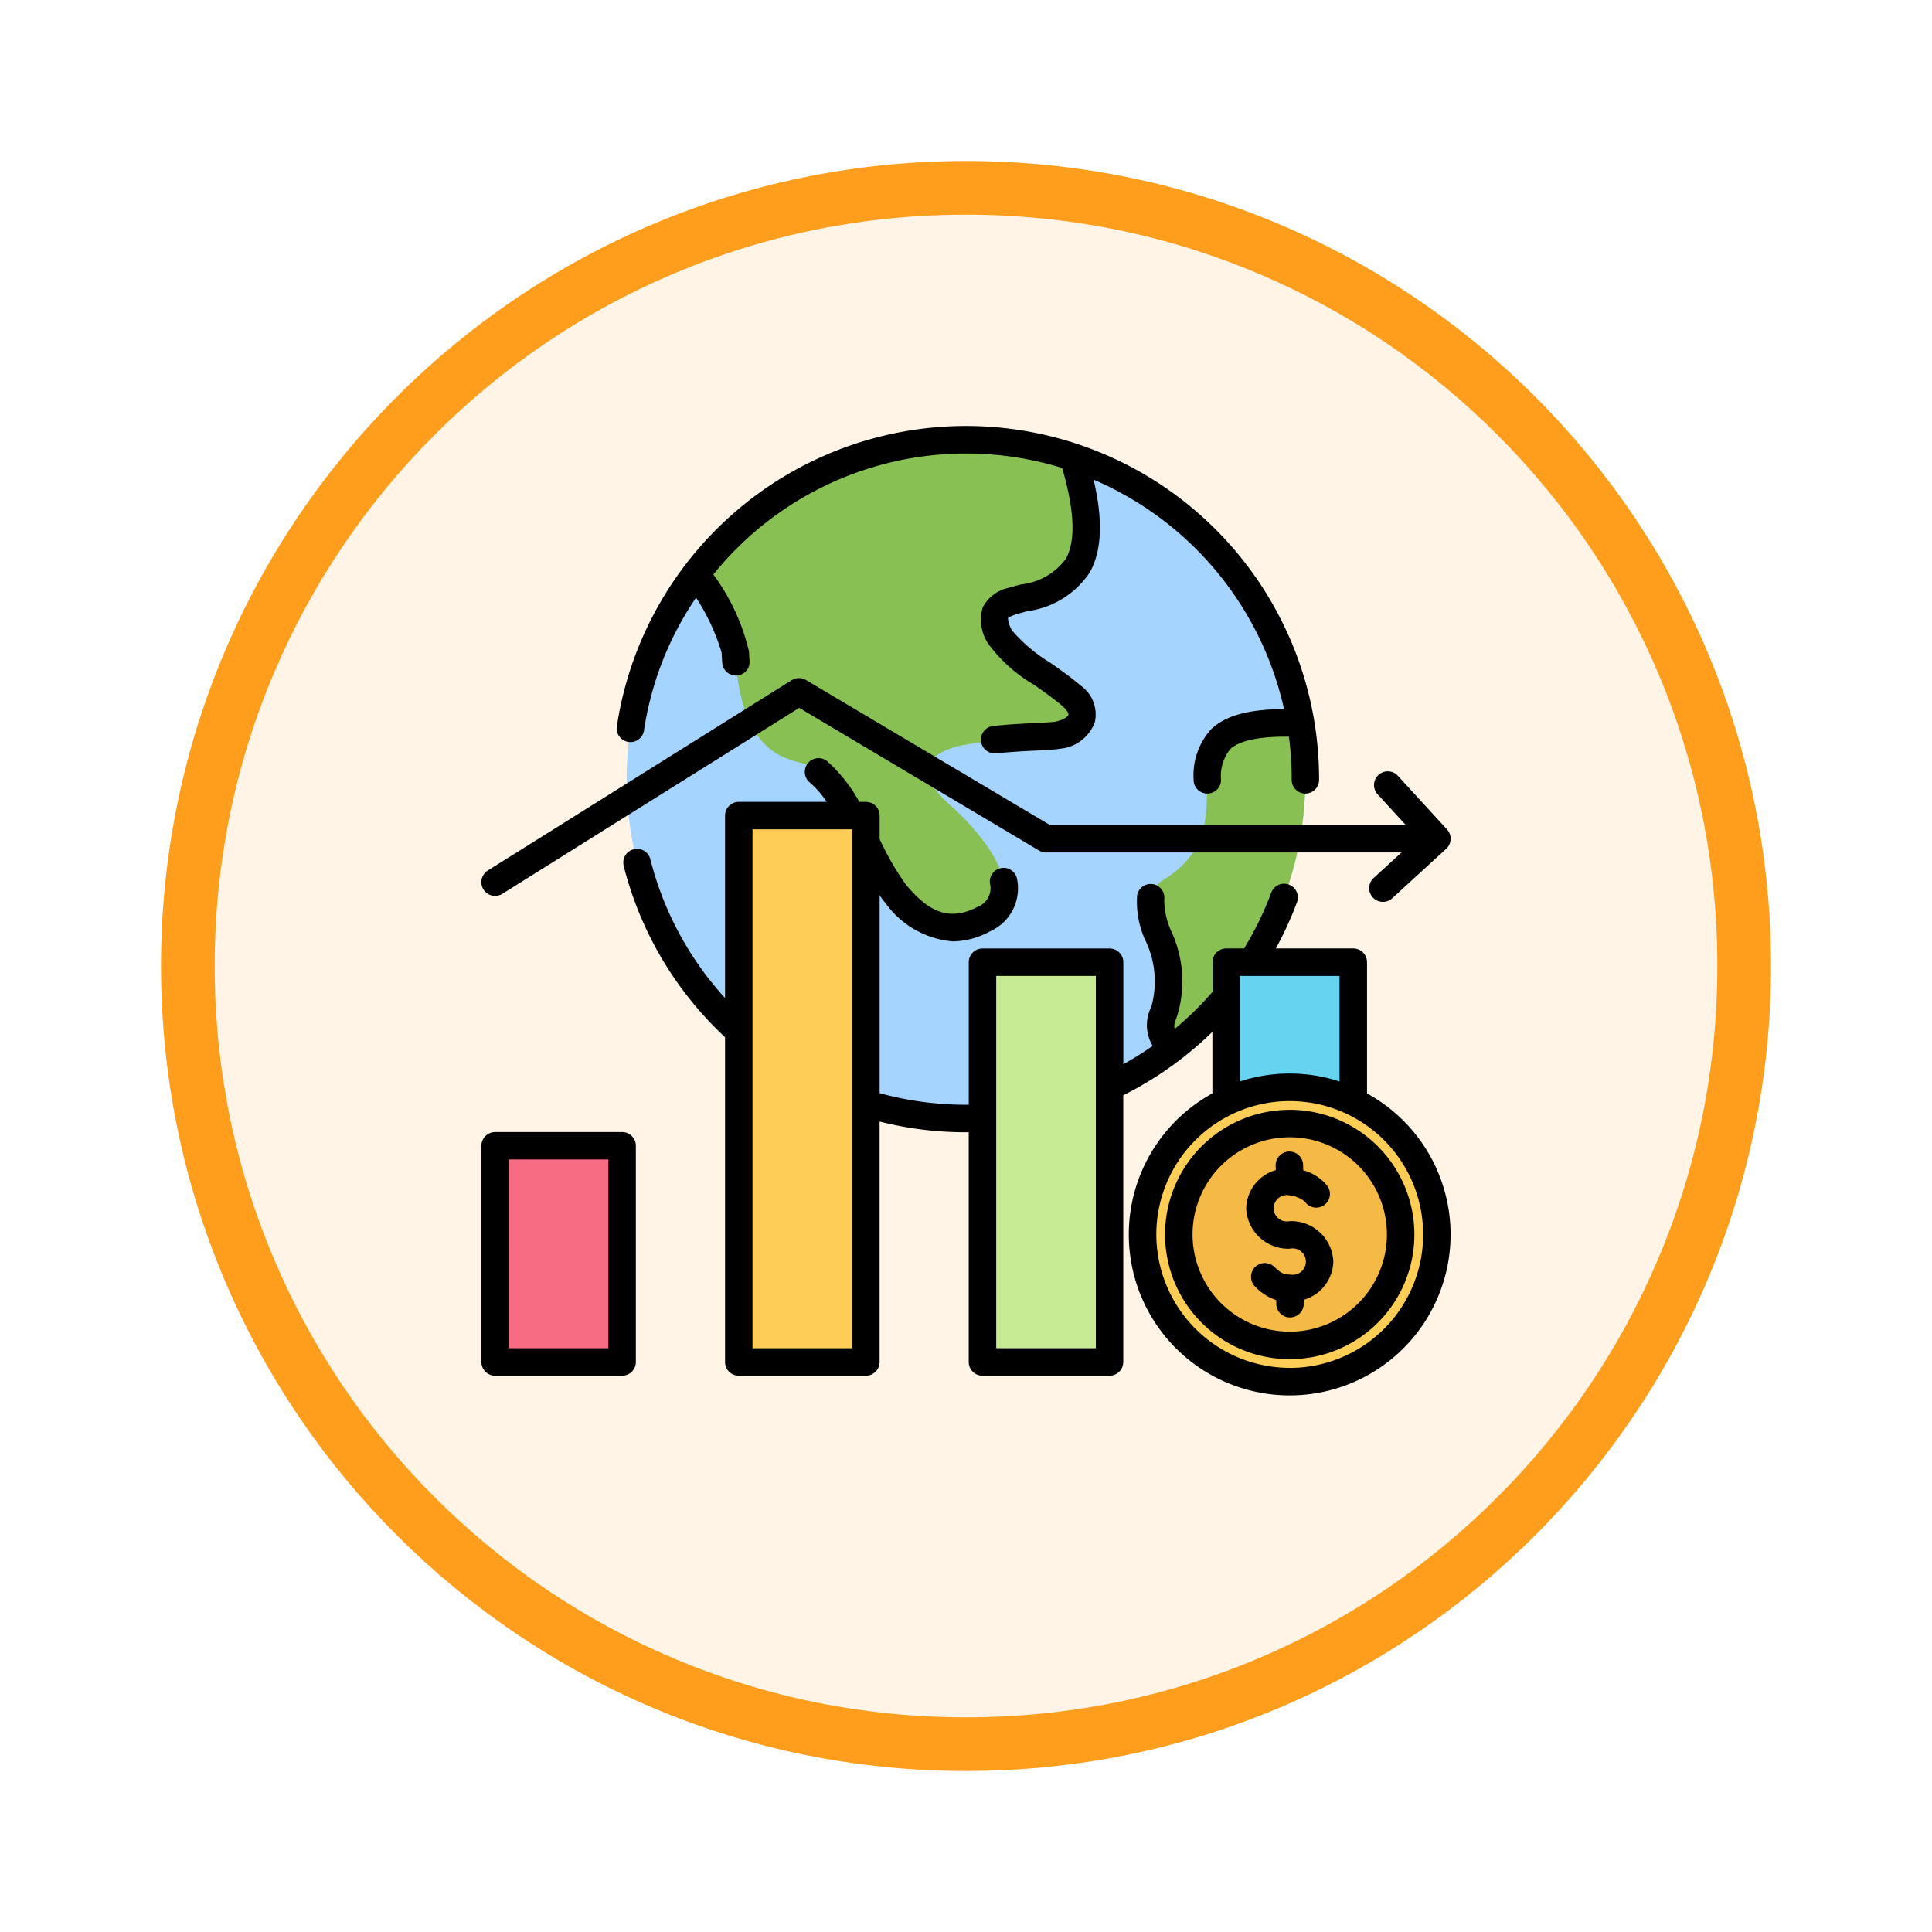 <svg xmlns="http://www.w3.org/2000/svg" xmlns:xlink="http://www.w3.org/1999/xlink" width="108" height="108" viewBox="0 0 108 108">
  <defs>
    <filter id="Trazado_904820" x="0" y="0" width="108" height="108" filterUnits="userSpaceOnUse">
      <feOffset dy="3" input="SourceAlpha"/>
      <feGaussianBlur stdDeviation="3" result="blur"/>
      <feFlood flood-opacity="0.161"/>
      <feComposite operator="in" in2="blur"/>
      <feComposite in="SourceGraphic"/>
    </filter>
  </defs>
  <g id="Grupo_1225231" data-name="Grupo 1225231" transform="translate(-617.97 -322)">
    <g id="Grupo_1224995" data-name="Grupo 1224995" transform="translate(-2.029 -140)">
      <g id="Grupo_1203794" data-name="Grupo 1203794" transform="translate(0 -419)">
        <g id="Grupo_1203639" data-name="Grupo 1203639" transform="translate(0 81)">
          <g id="Grupo_1202437" data-name="Grupo 1202437" transform="translate(0.523 386.813)">
            <g id="Grupo_1177315" data-name="Grupo 1177315" transform="translate(-0.523 -112.813)">
              <g id="Grupo_1173585" data-name="Grupo 1173585" transform="translate(629 532)">
                <g id="Grupo_1173428" data-name="Grupo 1173428" transform="translate(0 0)">
                  <g id="Grupo_1171958" data-name="Grupo 1171958">
                    <g id="Grupo_1167341" data-name="Grupo 1167341">
                      <g id="Grupo_1166792" data-name="Grupo 1166792">
                        <g transform="matrix(1, 0, 0, 1, -9, -6)" filter="url(#Trazado_904820)">
                          <g id="Trazado_904820-2" data-name="Trazado 904820" transform="translate(9 6)" fill="#fff4e6">
                            <path d="M 45 88.5 C 39.127 88.5 33.43 87.35 28.068 85.082 C 22.889 82.891 18.236 79.755 14.241 75.759 C 10.245 71.764 7.109 67.111 4.918 61.932 C 2.65 56.57 1.5 50.873 1.5 45 C 1.5 39.127 2.65 33.43 4.918 28.068 C 7.109 22.889 10.245 18.236 14.241 14.241 C 18.236 10.245 22.889 7.109 28.068 4.918 C 33.43 2.65 39.127 1.5 45 1.5 C 50.873 1.5 56.57 2.65 61.932 4.918 C 67.111 7.109 71.764 10.245 75.759 14.241 C 79.755 18.236 82.891 22.889 85.082 28.068 C 87.35 33.43 88.5 39.127 88.5 45 C 88.5 50.873 87.35 56.57 85.082 61.932 C 82.891 67.111 79.755 71.764 75.759 75.759 C 71.764 79.755 67.111 82.891 61.932 85.082 C 56.57 87.35 50.873 88.5 45 88.5 Z" stroke="none"/>
                            <path d="M 45 3 C 39.329 3 33.829 4.11 28.653 6.299 C 23.652 8.415 19.16 11.443 15.302 15.302 C 11.443 19.16 8.415 23.652 6.299 28.653 C 4.11 33.829 3 39.329 3 45 C 3 50.671 4.11 56.171 6.299 61.347 C 8.415 66.348 11.443 70.84 15.302 74.698 C 19.16 78.557 23.652 81.585 28.653 83.701 C 33.829 85.89 39.329 87 45 87 C 50.671 87 56.171 85.89 61.347 83.701 C 66.348 81.585 70.84 78.557 74.698 74.698 C 78.557 70.84 81.585 66.348 83.701 61.347 C 85.89 56.171 87 50.671 87 45 C 87 39.329 85.89 33.829 83.701 28.653 C 81.585 23.652 78.557 19.16 74.698 15.302 C 70.84 11.443 66.348 8.415 61.347 6.299 C 56.171 4.11 50.671 3 45 3 M 45 -7.62939453125e-06 C 69.853 -7.62939453125e-06 90 20.147 90 45 C 90 69.853 69.853 90 45 90 C 20.147 90 -7.62939453125e-06 69.853 -7.62939453125e-06 45 C -7.62939453125e-06 20.147 20.147 -7.62939453125e-06 45 -7.62939453125e-06 Z" stroke="none" fill="#ff9d1c"/>
                          </g>
                        </g>
                      </g>
                    </g>
                  </g>
                </g>
              </g>
            </g>
          </g>
        </g>
      </g>
    </g>
    <g id="statistics_9655388" transform="translate(635.88 394.323)">
      <g id="Grupo_1225230" data-name="Grupo 1225230" transform="translate(9.262 -55.591)">
        <g id="Grupo_1225227" data-name="Grupo 1225227" transform="translate(0 0)">
          <circle id="Elipse_12646" data-name="Elipse 12646" cx="18.969" cy="18.969" r="18.969" transform="translate(0 26.822) rotate(-45)" fill="#a4d4ff"/>
          <g id="Grupo_1225226" data-name="Grupo 1225226" transform="translate(11.685 7.852)">
            <path id="Trazado_1175137" data-name="Trazado 1175137" d="M132.211,36.431c-2.166-1.91-1.257-2.84.449-3.312a38.129,38.129,0,0,1,5.577-.608c1.4-.3,1.8-1.283.733-2.211-1.257-1.09-3.458-2.288-3.971-3.264-.708-1.349-.194-1.751.72-2.034,1.936-.6,5.664-.66,3.358-8.034a19,19,0,0,0-21.135,6.576,11.033,11.033,0,0,1,2.241,4.319c.294,6.013,3.135,5.962,3.97,6.287,2.111.823,3.695,5.723,5.013,7.251.763.885,2.372,2.741,4.912,1.394C137.158,41.162,133.122,37.234,132.211,36.431Z" transform="translate(-117.943 -16.001)" fill="#89c053" fill-rule="evenodd"/>
            <path id="Trazado_1175138" data-name="Trazado 1175138" d="M135.151,302.076c.2-4.782-5.6-1.467-6.421-1.9a18.986,18.986,0,0,0,7.866,5.125c.028-.253-.024-.215-.006-.51C136.742,302.288,135.107,303.113,135.151,302.076Z" transform="translate(-127.547 -268.367)" fill="#89c053" fill-rule="evenodd"/>
            <path id="Trazado_1175139" data-name="Trazado 1175139" d="M353.808,161.237c-1.753,1.714.762,5.411-3.144,7.819-2.251,1.388,1.256,4.159,0,7.4a1.77,1.77,0,0,0,.48,2.036,19,19,0,0,0,7.161-18.173C355.838,160.223,354.472,160.588,353.808,161.237Z" transform="translate(-324.45 -144.476)" fill="#89c053" fill-rule="evenodd"/>
          </g>
        </g>
        <g id="Grupo_1225228" data-name="Grupo 1225228" transform="translate(0.504 28.859)">
          <path id="Trazado_1175140" data-name="Trazado 1175140" d="M16.547,375.819h6.008a.549.549,0,0,1,.548.548v10.988a.549.549,0,0,1-.548.548H16.547a.549.549,0,0,1-.548-.548V376.367A.549.549,0,0,1,16.547,375.819Z" transform="translate(-15.999 -357.36)" fill="#f76c82" fill-rule="evenodd"/>
          <path id="Trazado_1175141" data-name="Trazado 1175141" d="M389.158,282.243h6.008a.549.549,0,0,1,.548.548v21.252a.549.549,0,0,1-.548.548h-6.008a.549.549,0,0,1-.548-.548V282.791A.549.549,0,0,1,389.158,282.243Z" transform="translate(-347.741 -274.048)" fill="#66d4f1" fill-rule="evenodd"/>
          <path id="Trazado_1175142" data-name="Trazado 1175142" d="M140.751,207.526h6.008a.549.549,0,0,1,.548.548v29.447a.549.549,0,0,1-.548.548h-6.008a.549.549,0,0,1-.548-.548V208.074A.549.549,0,0,1,140.751,207.526Z" transform="translate(-126.58 -207.526)" fill="#fdcd56" fill-rule="evenodd"/>
          <path id="Trazado_1175143" data-name="Trazado 1175143" d="M264.955,282.243h6.008a.549.549,0,0,1,.548.548v21.252a.549.549,0,0,1-.548.548h-6.008a.549.549,0,0,1-.548-.548V282.791A.549.549,0,0,1,264.955,282.243Z" transform="translate(-237.161 -274.048)" fill="#c6ea94" fill-rule="evenodd"/>
        </g>
        <g id="Grupo_1225229" data-name="Grupo 1225229" transform="translate(36.148 43.506)">
          <circle id="Elipse_12647" data-name="Elipse 12647" cx="8.226" cy="8.226" r="8.226" transform="translate(0.551 0.542)" fill="#fdcd56"/>
          <circle id="Elipse_12648" data-name="Elipse 12648" cx="6.201" cy="6.201" r="6.201" transform="translate(0 8.768) rotate(-45)" fill="#f5b945"/>
        </g>
      </g>
      <path id="Trazado_1175144" data-name="Trazado 1175144" d="M56.622,55.709a2.282,2.282,0,0,1-1.652,2.137l0,.2a.769.769,0,0,1-.749.786h-.019a.768.768,0,0,1-.767-.75l0-.218a2.9,2.9,0,0,1-1.17-.743A.768.768,0,0,1,53.32,56c.375.354.53.431.868.431a.739.739,0,1,0,0-1.442,2.354,2.354,0,0,1-2.435-2.256,2.282,2.282,0,0,1,1.654-2.137l-.007-.251a.769.769,0,0,1,.749-.787h.019a.768.768,0,0,1,.767.749l.007.3a2.562,2.562,0,0,1,1.366.9.767.767,0,1,1-1.283.842,1.646,1.646,0,0,0-.838-.341.738.738,0,1,0,0,1.441,2.354,2.354,0,0,1,2.435,2.257Zm-2.435,3.917a5.433,5.433,0,1,0-5.433-5.434A5.439,5.439,0,0,0,54.187,59.626Zm0-12.4a6.969,6.969,0,1,0,6.968,6.969A6.976,6.976,0,0,0,54.187,47.223Zm0,14.427a7.458,7.458,0,1,0-7.458-7.458A7.466,7.466,0,0,0,54.187,61.65ZM51.4,39.741h5.57v5.9a8.95,8.95,0,0,0-5.57,0ZM43.349,60.553H37.78V39.741h5.569Zm-13.623,0h-5.57V31.546h5.57ZM58.508,46.307V38.973a.768.768,0,0,0-.768-.768H53.41a19.67,19.67,0,0,0,1.18-2.575.768.768,0,1,0-1.439-.537,18.107,18.107,0,0,1-1.514,3.112h-1a.768.768,0,0,0-.767.768V40.63A18.354,18.354,0,0,1,47.76,42.7c-.066-.2,0-.374.118-.672a6.633,6.633,0,0,0-.317-4.792,4.356,4.356,0,0,1-.391-1.74.768.768,0,0,0-1.512-.27,5.153,5.153,0,0,0,.451,2.513,5.245,5.245,0,0,1,.337,3.735,2.244,2.244,0,0,0,.078,2.175,18.272,18.272,0,0,1-1.639,1.027v-5.7a.768.768,0,0,0-.767-.768H37.012a.768.768,0,0,0-.768.768v7.966l-.154,0a18.24,18.24,0,0,1-4.828-.648V35.242a5.1,5.1,0,0,0,.329.43,5.168,5.168,0,0,0,3.755,2.139,4.454,4.454,0,0,0,2.1-.568,2.626,2.626,0,0,0,1.506-2.876.768.768,0,1,0-1.516.243,1.11,1.11,0,0,1-.71,1.276c-1.849.981-3.02-.114-3.971-1.217a15.1,15.1,0,0,1-1.434-2.455l-.058-.111V30.778a.768.768,0,0,0-.768-.767h-.37a8.584,8.584,0,0,0-1.8-2.277.768.768,0,0,0-.971,1.19A5.249,5.249,0,0,1,28.3,30.01H23.388a.768.768,0,0,0-.767.767v10.2a18.086,18.086,0,0,1-4.176-7.757.768.768,0,1,0-1.489.377,19.655,19.655,0,0,0,5.664,9.567V61.321a.768.768,0,0,0,.767.768h7.105a.768.768,0,0,0,.768-.768V47.881a19.764,19.764,0,0,0,4.828.6l.154,0V61.321a.767.767,0,0,0,.768.768h7.105a.768.768,0,0,0,.767-.768V46.412a19.945,19.945,0,0,0,4.982-3.545v3.44a8.994,8.994,0,1,0,8.641,0ZM16.577,25.759a19.738,19.738,0,0,1,39.25,2.981v.045a.768.768,0,0,1-.768.763h0a.767.767,0,0,1-.763-.772v-.041a18.1,18.1,0,0,0-.155-2.368c-1.685-.017-2.793.221-3.294.712a2.431,2.431,0,0,0-.5,1.728.768.768,0,0,1-.767.74h-.028a.768.768,0,0,1-.739-.8,3.824,3.824,0,0,1,.956-2.771c.794-.777,2.078-1.142,4.1-1.151A18.27,18.27,0,0,0,43.224,12c.531,2.266.461,3.969-.212,5.177a4.947,4.947,0,0,1-3.463,2.169c-.216.056-.422.108-.6.163-.426.132-.5.223-.512.234a1.454,1.454,0,0,0,.245.709,8.839,8.839,0,0,0,2.107,1.772c.589.415,1.2.845,1.687,1.268a1.985,1.985,0,0,1,.822,2.042,2.271,2.271,0,0,1-1.9,1.5,10.183,10.183,0,0,1-1.318.106c-.663.032-1.485.072-2.31.161-.028,0-.056,0-.084,0a.768.768,0,0,1-.08-1.531c.869-.093,1.717-.134,2.4-.168.443-.022.944-.046,1.075-.074.506-.108.711-.3.732-.381s-.062-.256-.342-.5c-.43-.373-1.007-.78-1.566-1.174a8.54,8.54,0,0,1-2.581-2.313,2.431,2.431,0,0,1-.3-2.018A2.136,2.136,0,0,1,38.5,18.038c.214-.066.436-.123.671-.184a3.569,3.569,0,0,0,2.5-1.429c.559-1,.488-2.711-.206-5.077a18.155,18.155,0,0,0-19.5,5.953,11.758,11.758,0,0,1,1.992,4.292c.009.179.02.357.034.531a.768.768,0,0,1-.7.827l-.063,0a.768.768,0,0,1-.764-.706c-.015-.189-.027-.384-.036-.579A11.816,11.816,0,0,0,21,18.594a17.922,17.922,0,0,0-2.907,7.4.768.768,0,1,1-1.518-.23ZM9.116,34.906a.767.767,0,0,0,1.058.244L26.766,24.756l13.406,7.975a.767.767,0,0,0,.393.108H60.438l-1.561,1.428A.768.768,0,0,0,59.915,35.4l3.017-2.762a.768.768,0,0,0,.048-1.085l-2.763-3.017a.768.768,0,0,0-1.133,1.036L60.67,31.3H40.775L27.147,23.2a.767.767,0,0,0-.8.009L9.359,33.848a.767.767,0,0,0-.243,1.058ZM16.1,60.553h-5.57V50H16.1Zm.768-12.085a.768.768,0,0,1,.767.767V61.321a.767.767,0,0,1-.767.768H9.766A.768.768,0,0,1,9,61.321V49.236a.768.768,0,0,1,.768-.767Z" transform="translate(0 -57.509)" fill-rule="evenodd"/>
    </g>
  </g>
</svg>
